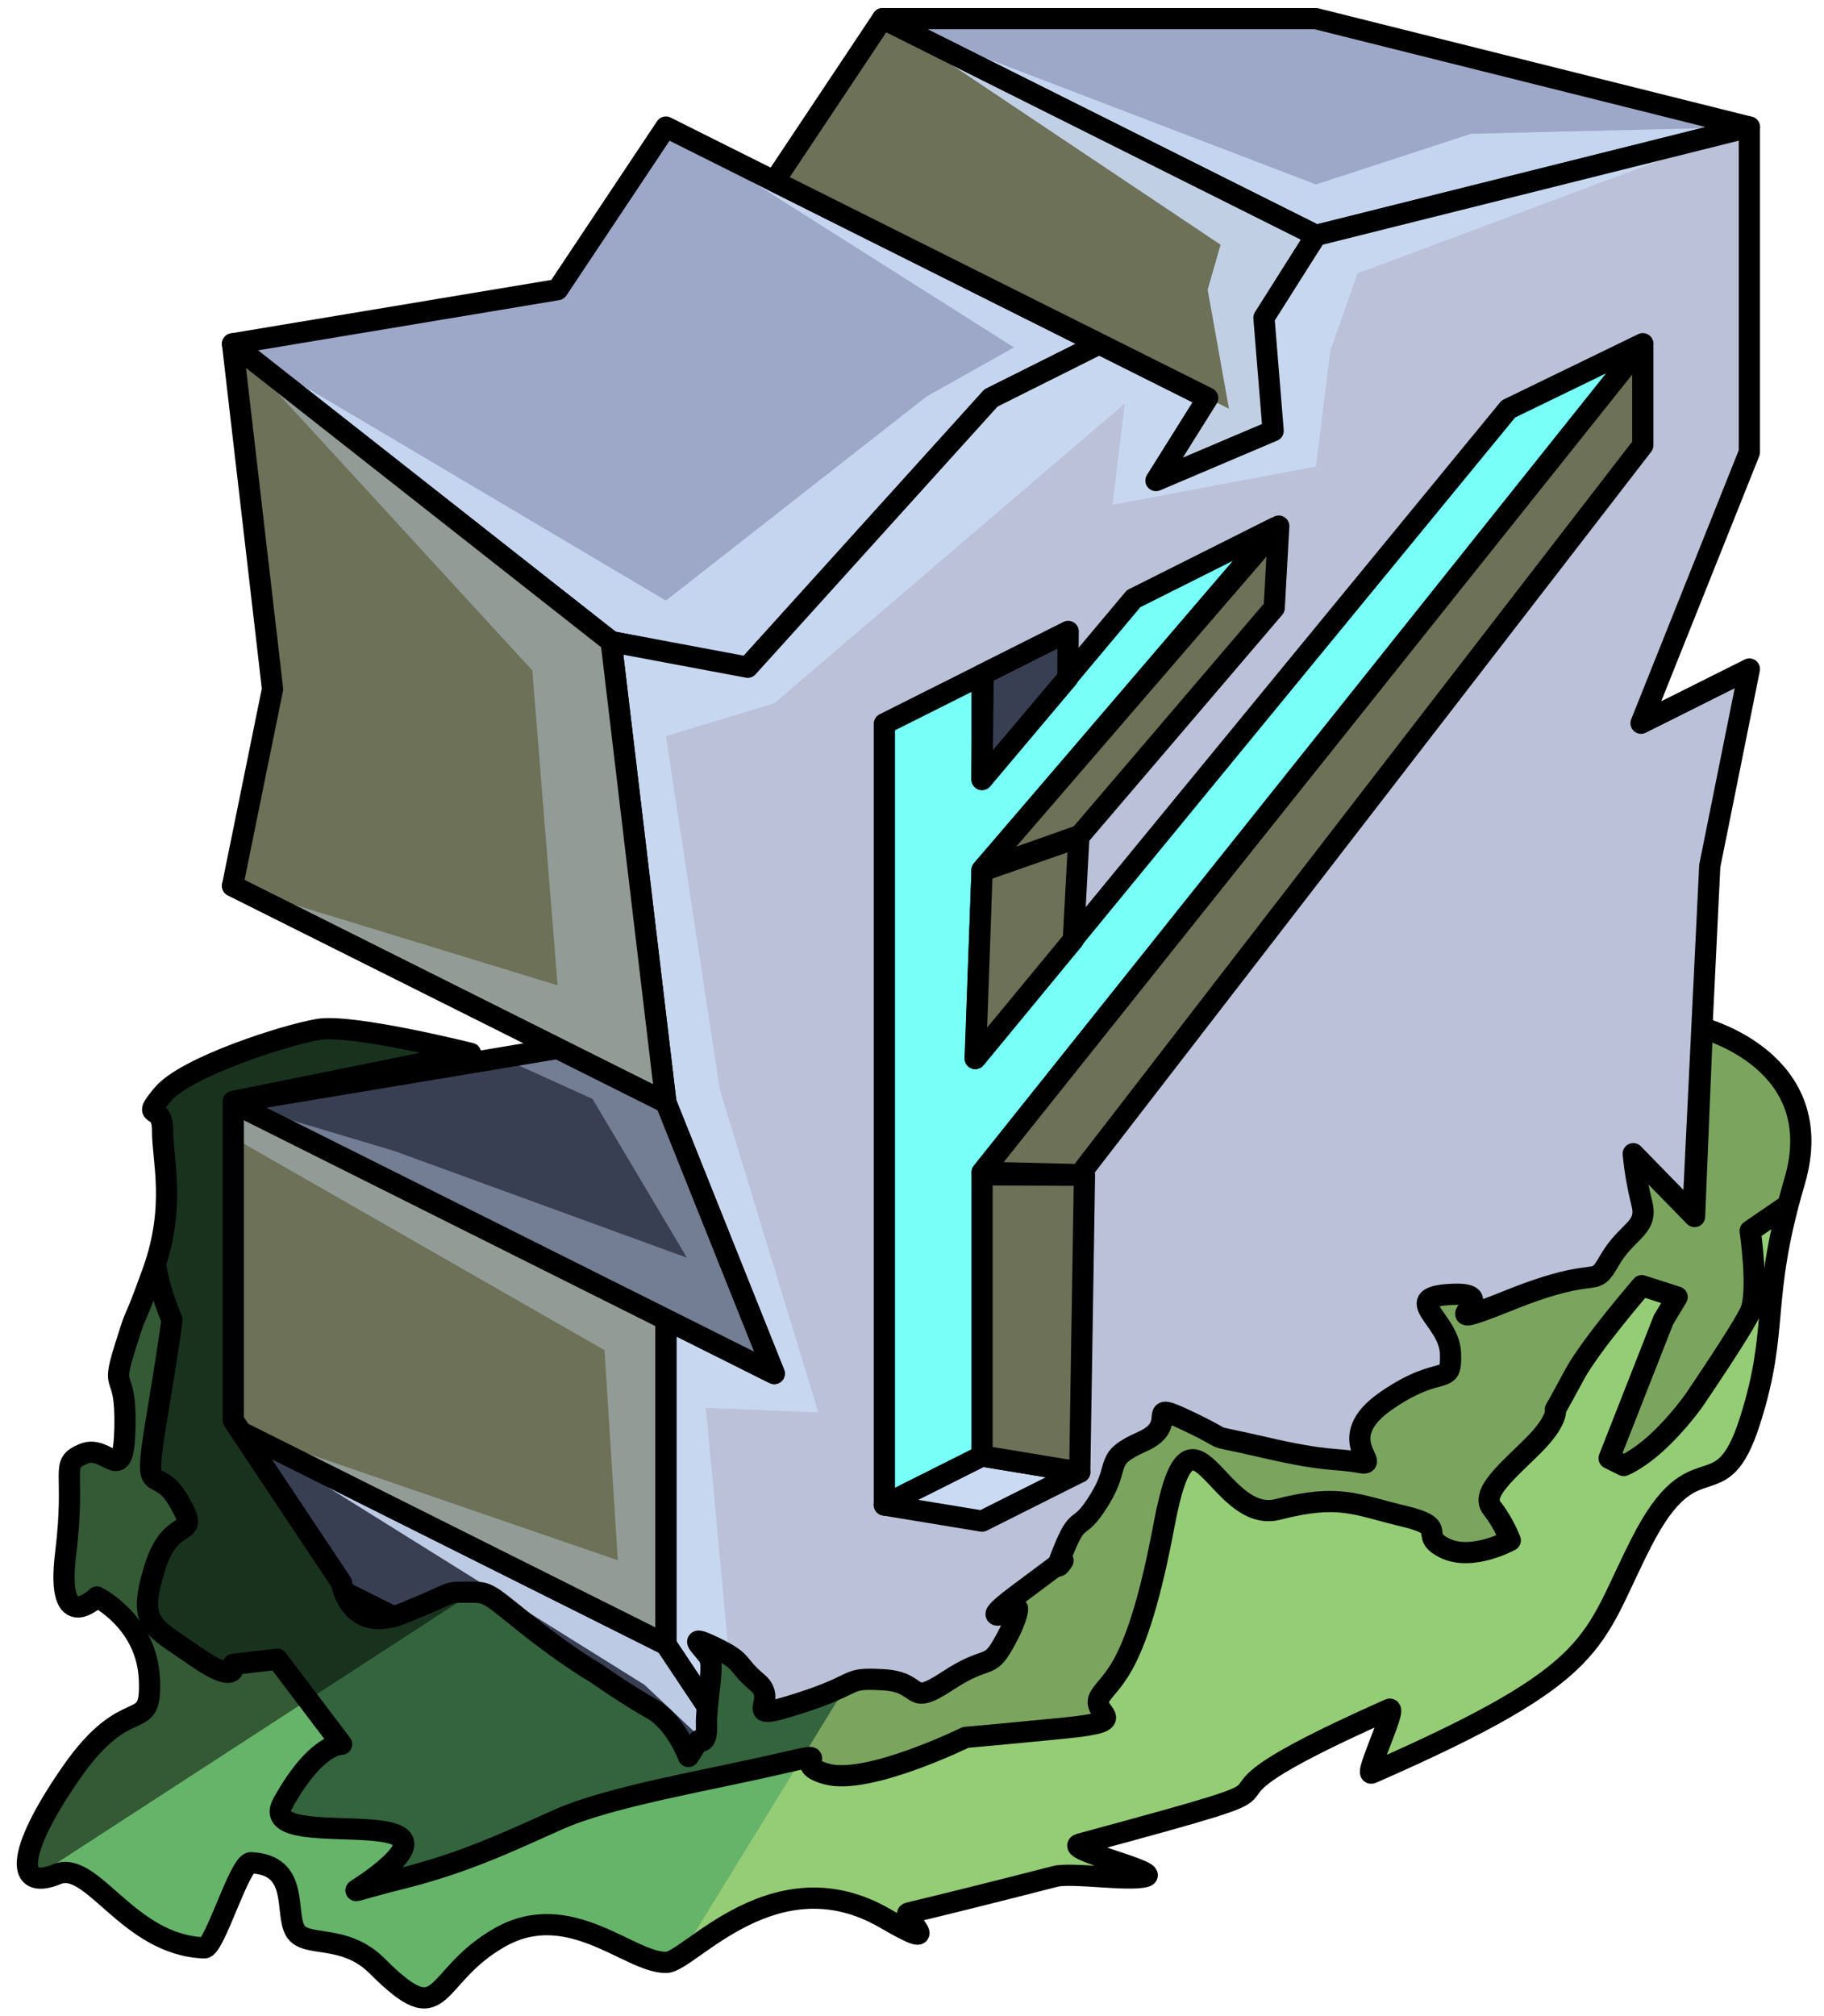 <?xml version="1.0" encoding="UTF-8" standalone="no"?><!DOCTYPE svg PUBLIC "-//W3C//DTD SVG 1.1//EN" "http://www.w3.org/Graphics/SVG/1.1/DTD/svg11.dtd"><svg width="100%" height="100%" viewBox="0 0 86 95" version="1.1" xmlns="http://www.w3.org/2000/svg" xmlns:xlink="http://www.w3.org/1999/xlink" xml:space="preserve" xmlns:serif="http://www.serif.com/" style="fill-rule:evenodd;clip-rule:evenodd;stroke-linecap:round;stroke-linejoin:round;stroke-miterlimit:1.5;"><g id="F_Runestone_grass_2"><g id="F_Runestone_runes_2"><g><g><path d="M62.048,0.879l20.434,5.109l-20.434,5.108l-20.434,-10.217l20.434,0Z" style="fill:#9da8c9;"/><clipPath id="_clip1"><path d="M62.048,0.879l20.434,5.109l-20.434,5.108l-20.434,-10.217l20.434,0Z"/></clipPath><g clip-path="url(#_clip1)"><path d="M82.482,5.988l-18.481,6.9l-1.279,3.654l-0.674,5.442l-9.595,1.807l0.58,-4.774l-16.527,14.129l-5.109,1.548l2.54,16.645l4.645,15.226l-5.302,-0.216l1.044,11.183l2.182,7.638l-6.118,-5.767l-19.425,-12.113l18.167,6.242l-0.629,-9.902l-17.538,-10.033l0,-1.632l7.619,2.277l13.806,5.033l-4.451,-7.484l-4.129,-1.871l2.481,-0.51l-15.326,-7.662l15.326,4.688l-1.191,-14.839l-14.135,-15.392l20.434,12.102l12.281,-9.613l4.129,-2.322l-16.41,-10.384l26.546,13.273l-1.003,-5.61l0.609,-2.118l-15.935,-10.654l20.434,7.815l7.308,-2.387l13.126,-0.319Z" style="fill:#cadaf3;fill-opacity:0.9;"/></g><path d="M62.048,0.879l20.434,5.109l-20.434,5.108l-20.434,-10.217l20.434,0Z" style="fill:none;stroke:#000;stroke-width:1px;"/><path d="M31.397,5.988l-5.108,7.663l-15.326,2.554l17.852,14.035l6.39,1.254l11.518,-12.735l5.108,-2.554l-20.434,-10.217" style="fill:#9da8c9;"/><clipPath id="_clip2"><path d="M31.397,5.988l-5.108,7.663l-15.326,2.554l17.852,14.035l6.39,1.254l11.518,-12.735l5.108,-2.554l-20.434,-10.217"/></clipPath><g clip-path="url(#_clip2)"><path d="M82.482,5.988l-18.481,6.9l-1.279,3.654l-0.674,5.442l-9.595,1.807l0.58,-4.774l-16.527,14.129l-5.109,1.548l2.54,16.645l4.645,15.226l-5.302,-0.216l1.044,11.183l2.182,7.638l-6.118,-5.767l-19.425,-12.113l18.167,6.242l-0.629,-9.902l-17.538,-10.033l0,-1.632l7.619,2.277l13.806,5.033l-4.451,-7.484l-4.129,-1.871l2.481,-0.51l-15.326,-7.662l15.326,4.688l-1.191,-14.839l-14.135,-15.392l20.434,12.102l12.281,-9.613l4.129,-2.322l-16.41,-10.384l26.546,13.273l-1.003,-5.61l0.609,-2.118l-15.935,-10.654l20.434,7.815l7.308,-2.387l13.126,-0.319Z" style="fill:#cadaf3;fill-opacity:0.9;"/></g><path d="M31.397,5.988l-5.108,7.663l-15.326,2.554l17.852,14.035l6.39,1.254l11.518,-12.735l5.108,-2.554l-20.434,-10.217" style="fill:none;stroke:#000;stroke-width:1px;"/><path d="M82.482,5.988l-20.434,5.108l-5.108,7.663l-5.109,-2.554l-5.108,2.554l-11.469,12.687l-6.441,-1.207l2.584,21.726l5.109,12.771l-5.109,-2.554l0,15.325l5.109,7.663l15.325,-7.663l0,-5.108l5.109,-2.555l5.108,2.555l17.456,-8.728l1.11,-22.858l1.868,-9.282l-5.108,2.554l5.108,-12.772l0,-15.325Z" style="fill:#bac1d8;"/><clipPath id="_clip3"><path d="M82.482,5.988l-20.434,5.108l-5.108,7.663l-5.109,-2.554l-5.108,2.554l-11.469,12.687l-6.441,-1.207l2.584,21.726l5.109,12.771l-5.109,-2.554l0,15.325l5.109,7.663l15.325,-7.663l0,-5.108l5.109,-2.555l5.108,2.555l17.456,-8.728l1.11,-22.858l1.868,-9.282l-5.108,2.554l5.108,-12.772l0,-15.325Z"/></clipPath><g clip-path="url(#_clip3)"><path d="M82.482,5.988l-18.481,6.9l-1.279,3.654l-0.674,5.442l-9.595,1.807l0.58,-4.774l-16.527,14.129l-5.109,1.548l2.54,16.645l4.645,15.226l-5.302,-0.216l1.044,11.183l2.182,7.638l-6.118,-5.767l-19.425,-12.113l18.167,6.242l-0.629,-9.902l-17.538,-10.033l0,-1.632l7.619,2.277l13.806,5.033l-4.451,-7.484l-4.129,-1.871l2.481,-0.51l-15.326,-7.662l15.326,4.688l-1.191,-14.839l-14.135,-15.392l20.434,12.102l12.281,-9.613l4.129,-2.322l-16.41,-10.384l26.546,13.273l-1.003,-5.61l0.609,-2.118l-15.935,-10.654l20.434,7.815l7.308,-2.387l13.126,-0.319Z" style="fill:#cadaf3;fill-opacity:0.9;"/></g><path d="M82.482,5.988l-20.434,5.108l-5.108,7.663l-5.109,-2.554l-5.108,2.554l-11.469,12.687l-6.441,-1.207l2.584,21.726l5.109,12.771l-5.109,-2.554l0,15.325l5.109,7.663l15.325,-7.663l0,-5.108l5.109,-2.555l5.108,2.555l17.456,-8.728l1.11,-22.858l1.868,-9.282l-5.108,2.554l5.108,-12.772l0,-15.325Z" style="fill:none;stroke:#000;stroke-width:1px;"/><path d="M10.963,16.205l17.852,14.035l2.582,21.725l-20.434,-10.217l1.887,-9.274l-1.887,-16.269Z" style="fill:#6c7157;"/><clipPath id="_clip4"><path d="M10.963,16.205l17.852,14.035l2.582,21.725l-20.434,-10.217l1.887,-9.274l-1.887,-16.269Z"/></clipPath><g clip-path="url(#_clip4)"><path d="M82.482,5.988l-18.481,6.9l-1.279,3.654l-0.674,5.442l-9.595,1.807l0.58,-4.774l-16.527,14.129l-5.109,1.548l2.54,16.645l4.645,15.226l-5.302,-0.216l1.044,11.183l2.182,7.638l-6.118,-5.767l-19.425,-12.113l18.167,6.242l-0.629,-9.902l-17.538,-10.033l0,-1.632l7.619,2.277l13.806,5.033l-4.451,-7.484l-4.129,-1.871l2.481,-0.51l-15.326,-7.662l15.326,4.688l-1.191,-14.839l-14.135,-15.392l20.434,12.102l12.281,-9.613l4.129,-2.322l-16.41,-10.384l26.546,13.273l-1.003,-5.61l0.609,-2.118l-15.935,-10.654l20.434,7.815l7.308,-2.387l13.126,-0.319Z" style="fill:#cadaf3;fill-opacity:0.4;"/></g><path d="M10.963,16.205l17.852,14.035l2.582,21.725l-20.434,-10.217l1.887,-9.274l-1.887,-16.269Z" style="fill:none;stroke:#000;stroke-width:1px;"/><path d="M36.506,85.17l-20.435,-10.217l-5.108,-7.663l0,-15.325l20.434,10.217l0,15.325l5.109,7.663Z" style="fill:#6c7157;"/><clipPath id="_clip5"><path d="M36.506,85.17l-20.435,-10.217l-5.108,-7.663l0,-15.325l20.434,10.217l0,15.325l5.109,7.663Z"/></clipPath><g clip-path="url(#_clip5)"><path d="M82.482,5.988l-18.481,6.9l-1.279,3.654l-0.674,5.442l-9.595,1.807l0.58,-4.774l-16.527,14.129l-5.109,1.548l2.54,16.645l4.645,15.226l-5.302,-0.216l1.044,11.183l2.182,7.638l-6.118,-5.767l-19.425,-12.113l18.167,6.242l-0.629,-9.902l-17.538,-10.033l0,-1.632l7.619,2.277l13.806,5.033l-4.451,-7.484l-4.129,-1.871l2.481,-0.51l-15.326,-7.662l15.326,4.688l-1.191,-14.839l-14.135,-15.392l20.434,12.102l12.281,-9.613l4.129,-2.322l-16.41,-10.384l26.546,13.273l-1.003,-5.61l0.609,-2.118l-15.935,-10.654l20.434,7.815l7.308,-2.387l13.126,-0.319Z" style="fill:#cadaf3;fill-opacity:0.4;"/></g><path d="M36.506,85.17l-20.435,-10.217l-5.108,-7.663l0,-15.325l20.434,10.217l0,15.325l5.109,7.663Z" style="fill:none;stroke:#000;stroke-width:1px;"/><path d="M10.963,41.748l15.326,7.662l-15.326,2.555l25.543,12.771l-5.109,-12.771l-20.434,-10.217Z" style="fill:#393f53;"/><clipPath id="_clip6"><path d="M10.963,41.748l15.326,7.662l-15.326,2.555l25.543,12.771l-5.109,-12.771l-20.434,-10.217Z"/></clipPath><g clip-path="url(#_clip6)"><path d="M82.482,5.988l-18.481,6.9l-1.279,3.654l-0.674,5.442l-9.595,1.807l0.58,-4.774l-16.527,14.129l-5.109,1.548l2.54,16.645l4.645,15.226l-5.302,-0.216l1.044,11.183l2.182,7.638l-6.118,-5.767l-19.425,-12.113l18.167,6.242l-0.629,-9.902l-17.538,-10.033l0,-1.632l7.619,2.277l13.806,5.033l-4.451,-7.484l-4.129,-1.871l2.481,-0.51l-15.326,-7.662l15.326,4.688l-1.191,-14.839l-14.135,-15.392l20.434,12.102l12.281,-9.613l4.129,-2.322l-16.41,-10.384l26.546,13.273l-1.003,-5.61l0.609,-2.118l-15.935,-10.654l20.434,7.815l7.308,-2.387l13.126,-0.319Z" style="fill:#cadaf3;fill-opacity:0.4;"/></g><path d="M10.963,41.748l15.326,7.662l-15.326,2.555l25.543,12.771l-5.109,-12.771l-20.434,-10.217Z" style="fill:none;stroke:#000;stroke-width:1px;"/><path d="M10.963,67.29l20.434,10.217l5.109,7.663l-20.435,-10.217l-5.108,-7.663Z" style="fill:#393f53;"/><clipPath id="_clip7"><path d="M10.963,67.29l20.434,10.217l5.109,7.663l-20.435,-10.217l-5.108,-7.663Z"/></clipPath><g clip-path="url(#_clip7)"><path d="M82.482,5.988l-18.481,6.9l-1.279,3.654l-0.674,5.442l-9.595,1.807l0.58,-4.774l-16.527,14.129l-5.109,1.548l2.54,16.645l4.645,15.226l-5.302,-0.216l1.044,11.183l2.182,7.638l-6.118,-5.767l-19.425,-12.113l18.167,6.242l-0.629,-9.902l-17.538,-10.033l0,-1.632l7.619,2.277l13.806,5.033l-4.451,-7.484l-4.129,-1.871l2.481,-0.51l-15.326,-7.662l15.326,4.688l-1.191,-14.839l-14.135,-15.392l20.434,12.102l12.281,-9.613l4.129,-2.322l-16.41,-10.384l26.546,13.273l-1.003,-5.61l0.609,-2.118l-15.935,-10.654l20.434,7.815l7.308,-2.387l13.126,-0.319Z" style="fill:#cadaf3;fill-opacity:0.9;"/></g><path d="M10.963,67.29l20.434,10.217l5.109,7.663l-20.435,-10.217l-5.108,-7.663Z" style="fill:none;stroke:#000;stroke-width:1px;"/><path d="M41.614,0.879l-5.108,7.663l20.434,10.217l-2.438,3.89l5.526,-2.346l-0.435,-5.326l2.455,-3.881l-20.434,-10.217Z" style="fill:#6c7157;"/><clipPath id="_clip8"><path d="M41.614,0.879l-5.108,7.663l20.434,10.217l-2.438,3.89l5.526,-2.346l-0.435,-5.326l2.455,-3.881l-20.434,-10.217Z"/></clipPath><g clip-path="url(#_clip8)"><path d="M82.482,5.988l-18.481,6.9l-1.279,3.654l-0.674,5.442l-9.595,1.807l0.58,-4.774l-16.527,14.129l-5.109,1.548l2.54,16.645l4.645,15.226l-5.302,-0.216l1.044,11.183l2.182,7.638l-6.118,-5.767l-19.425,-12.113l18.167,6.242l-0.629,-9.902l-17.538,-10.033l0,-1.632l7.619,2.277l13.806,5.033l-4.451,-7.484l-4.129,-1.871l2.481,-0.51l-15.326,-7.662l15.326,4.688l-1.191,-14.839l-14.135,-15.392l20.434,12.102l12.281,-9.613l4.129,-2.322l-16.41,-10.384l26.546,13.273l-1.003,-5.61l0.609,-2.118l-15.935,-10.654l20.434,7.815l7.308,-2.387l13.126,-0.319Z" style="fill:#cadaf3;fill-opacity:0.9;"/></g><path d="M41.614,0.879l-5.108,7.663l20.434,10.217l-2.438,3.89l5.526,-2.346l-0.435,-5.326l2.455,-3.881l-20.434,-10.217Z" style="fill:none;stroke:#000;stroke-width:1px;"/><g><path d="M41.698,34.11l0,36.821l4.605,-2.31l0.503,-11.192l30.651,-41.23l-6.337,3.075l-25.143,30.617l0.326,-8.886l13.818,-16.134l-6.673,3.346l-7.145,8.513l0,-4.93l-4.605,2.31Z" style="fill:#78fff8;stroke:#000;stroke-width:1px;"/><path d="M41.698,70.931l4.605,0.758l4.606,-2.309l-4.606,-0.759l-4.605,2.31Z" style="fill:#cadaf3;stroke:#000;stroke-width:1px;"/><path d="M50.909,69.38l0.223,-13.993l-4.829,-0.018l0,13.252l4.606,0.759Z" style="fill:#6c7157;stroke:#000;stroke-width:1px;"/><path d="M46.303,55.247l31.154,-39.021l0,4.759l-26.548,34.376l-4.606,-0.114Z" style="fill:#6c7157;stroke:#000;stroke-width:1px;"/><path d="M50.918,39.372l9.16,-10.723l0.214,-3.853l-13.989,16.209l4.615,-1.633Z" style="fill:#6c7157;stroke:#000;stroke-width:1px;"/><path d="M46.356,31.769l-0.056,4.972l4.05,-4.8l0.013,-2.182l-4.007,2.01Z" style="fill:#393f53;stroke:#000;stroke-width:1px;"/><path d="M46.304,41.048l4.562,-1.591l-0.258,4.834l-4.616,5.592l0.312,-8.835Z" style="fill:#6c7157;stroke:#000;stroke-width:1px;"/></g></g></g></g><path d="M80.262,48.452c0,0 6.024,1.537 4.352,7.225c-1.672,5.688 -0.692,6.842 -2.096,11.265c-1.404,4.423 -2.576,0.767 -5.109,5.714c-2.445,4.776 -1.717,6.082 -12.733,10.908c-0.391,0.171 1.248,-3.193 0.821,-3.003c-0.898,0.399 -1.669,0.754 -2.331,1.07c-8.523,4.067 0.852,1.734 -12.241,5.274c-0.883,0.239 3.879,1.316 3.075,1.538c-0.803,0.222 -3.476,-0.207 -4.251,-0.008c-2.579,0.663 -4.884,1.237 -6.919,1.727c-0.37,0.089 1.938,2.016 -1.083,0.259c-5.189,-3.018 -9.235,2.024 -10.314,2.064c-1.717,0.063 -4.566,-3.054 -7.872,-1.173c-3.307,1.881 -2.554,4.569 -5.78,1.343c-1.544,-1.543 -3.353,-0.852 -3.846,-1.639c-0.537,-0.857 0.226,-3.128 -2.108,-3.226c-0.532,-0.022 -1.71,4.029 -2.194,4.012c-3.598,-0.129 -5.277,-4.16 -6.947,-3.474c-1.894,0.779 -2.04,-0.866 0.667,-4.775c2.707,-3.908 3.812,-1.698 3.69,-4.416c-0.122,-2.718 -2.473,-3.872 -2.473,-3.872c0,0 -1.965,1.936 -1.474,-2.057c0.491,-3.993 -0.318,-4.202 0.839,-4.689c1.158,-0.487 1.892,1.663 1.955,-1.24c0.063,-2.903 -0.708,-1.505 0,-3.763c0.708,-2.258 0.201,-0.492 1.315,-3.579c1.114,-3.088 0.451,-5.273 0.46,-6.654c0.008,-1.38 -1.067,-0.412 0.008,-1.703c1.076,-1.29 5.754,-2.798 7.34,-3.065c1.585,-0.268 7.176,1.13 7.176,1.13l-11.19,2.263l0,15.034l5.108,7.663c0,0 0.364,2.441 2.875,1.437c2.512,-1.004 1.961,-1.004 3.007,-1.004c1.046,0 0.881,-0.055 2.808,1.487c1.927,1.541 3.276,2.314 3.276,2.314c0,0 1.568,1.099 2.669,1.705c1.102,0.605 1.717,2.237 1.717,2.237l0.486,-0.751c0,0 0.4,0.25 0.365,-0.701c-0.035,-0.951 0.35,-2.712 0.158,-3.153c-0.193,-0.44 -1.294,-1.266 0.192,-0.55c1.487,0.715 0.969,0.76 2.054,1.673c1.084,0.914 -1.019,1.928 1.96,0.98c2.978,-0.947 2.056,-1.222 3.976,-1.112c1.92,0.11 1.094,1.321 3.021,0.055c1.927,-1.266 1.927,-0.495 2.643,-1.761c0.715,-1.267 0.66,-1.652 0.66,-1.652c0,0 -2.242,1.017 -0.048,-0.62l2.195,-1.637c0,0 -0.569,0.899 0.101,-0.679c0.67,-1.578 0.638,-0.587 1.645,-2.239c1.007,-1.652 0.122,-1.864 1.996,-2.694c1.874,-0.829 -0.108,-2.041 2.204,-0.94c2.312,1.101 0.378,0.481 3.492,1.204c3.114,0.723 3.39,0.503 4.546,0.723c1.156,0.22 -1.377,-1.101 1.266,-2.918c2.643,-1.816 3.065,-0.587 3.019,-2.22c-0.046,-1.633 -2.524,-2.679 0.119,-2.789c2.643,-0.111 -1.705,2.033 2.671,0.273c4.376,-1.76 3.88,-0.439 4.706,-1.87c0.826,-1.431 1.836,-1.486 1.523,-2.698c-0.312,-1.211 -0.404,-2.332 -0.404,-2.332l2.892,2.961l0.365,-8.882Z" style="fill:#33643d;"/><clipPath id="_clip9"><path d="M80.262,48.452c0,0 6.024,1.537 4.352,7.225c-1.672,5.688 -0.692,6.842 -2.096,11.265c-1.404,4.423 -2.576,0.767 -5.109,5.714c-2.445,4.776 -1.717,6.082 -12.733,10.908c-0.391,0.171 1.248,-3.193 0.821,-3.003c-0.898,0.399 -1.669,0.754 -2.331,1.07c-8.523,4.067 0.852,1.734 -12.241,5.274c-0.883,0.239 3.879,1.316 3.075,1.538c-0.803,0.222 -3.476,-0.207 -4.251,-0.008c-2.579,0.663 -4.884,1.237 -6.919,1.727c-0.37,0.089 1.938,2.016 -1.083,0.259c-5.189,-3.018 -9.235,2.024 -10.314,2.064c-1.717,0.063 -4.566,-3.054 -7.872,-1.173c-3.307,1.881 -2.554,4.569 -5.78,1.343c-1.544,-1.543 -3.353,-0.852 -3.846,-1.639c-0.537,-0.857 0.226,-3.128 -2.108,-3.226c-0.532,-0.022 -1.71,4.029 -2.194,4.012c-3.598,-0.129 -5.277,-4.16 -6.947,-3.474c-1.894,0.779 -2.04,-0.866 0.667,-4.775c2.707,-3.908 3.812,-1.698 3.69,-4.416c-0.122,-2.718 -2.473,-3.872 -2.473,-3.872c0,0 -1.965,1.936 -1.474,-2.057c0.491,-3.993 -0.318,-4.202 0.839,-4.689c1.158,-0.487 1.892,1.663 1.955,-1.24c0.063,-2.903 -0.708,-1.505 0,-3.763c0.708,-2.258 0.201,-0.492 1.315,-3.579c1.114,-3.088 0.451,-5.273 0.46,-6.654c0.008,-1.38 -1.067,-0.412 0.008,-1.703c1.076,-1.29 5.754,-2.798 7.34,-3.065c1.585,-0.268 7.176,1.13 7.176,1.13l-11.19,2.263l0,15.034l5.108,7.663c0,0 0.364,2.441 2.875,1.437c2.512,-1.004 1.961,-1.004 3.007,-1.004c1.046,0 0.881,-0.055 2.808,1.487c1.927,1.541 3.276,2.314 3.276,2.314c0,0 1.568,1.099 2.669,1.705c1.102,0.605 1.717,2.237 1.717,2.237l0.486,-0.751c0,0 0.4,0.25 0.365,-0.701c-0.035,-0.951 0.35,-2.712 0.158,-3.153c-0.193,-0.44 -1.294,-1.266 0.192,-0.55c1.487,0.715 0.969,0.76 2.054,1.673c1.084,0.914 -1.019,1.928 1.96,0.98c2.978,-0.947 2.056,-1.222 3.976,-1.112c1.92,0.11 1.094,1.321 3.021,0.055c1.927,-1.266 1.927,-0.495 2.643,-1.761c0.715,-1.267 0.66,-1.652 0.66,-1.652c0,0 -2.242,1.017 -0.048,-0.62l2.195,-1.637c0,0 -0.569,0.899 0.101,-0.679c0.67,-1.578 0.638,-0.587 1.645,-2.239c1.007,-1.652 0.122,-1.864 1.996,-2.694c1.874,-0.829 -0.108,-2.041 2.204,-0.94c2.312,1.101 0.378,0.481 3.492,1.204c3.114,0.723 3.39,0.503 4.546,0.723c1.156,0.22 -1.377,-1.101 1.266,-2.918c2.643,-1.816 3.065,-0.587 3.019,-2.22c-0.046,-1.633 -2.524,-2.679 0.119,-2.789c2.643,-0.111 -1.705,2.033 2.671,0.273c4.376,-1.76 3.88,-0.439 4.706,-1.87c0.826,-1.431 1.836,-1.486 1.523,-2.698c-0.312,-1.211 -0.404,-2.332 -0.404,-2.332l2.892,2.961l0.365,-8.882Z"/></clipPath><g clip-path="url(#_clip9)"><path d="M86.812,36.46l18.329,50.033l-68.039,22.174l-11.592,-5.796l28.829,-46.888l32.473,-19.523" style="fill:#c4e783;fill-opacity:0.5;"/><path d="M88.861,52.204l-4.555,4.581l-1.788,1.226c0,0 0.431,2.914 0,3.822c-0.432,0.909 -2.455,3.881 -2.455,3.881c0,0 -0.557,0.899 -1.632,1.974c-1.076,1.076 -1.874,1.382 -1.874,1.382l-0.688,-0.344l2.562,-6.522l0.645,-1.075l-1.667,-0.537c0,0 -2.419,2.795 -3.172,4.193c-0.753,1.398 -0.901,1.639 -0.901,1.639c0,0 0.147,0.512 -1.035,1.694c-1.182,1.183 -2.522,2.249 -1.959,2.953c0.562,0.703 0.866,1.526 0.866,1.526c0,0 -1.81,1.005 -3.1,0.36c-1.29,-0.645 0.323,-0.968 -1.935,-1.505c-2.258,-0.538 -3.018,-1.062 -5.918,-0.316c-2.9,0.746 -4.082,-6.136 -5.373,0.746c-1.29,6.881 -2.482,7.204 -3.015,8.064c-0.533,0.86 1.737,1.159 -1.656,1.494c-3.393,0.334 -4.683,0.442 -4.683,0.442c0,0 -4.619,2.267 -6.557,1.725c-1.938,-0.543 0.842,-1.188 -2.43,-0.435c-3.271,0.753 -7.808,1.505 -10.217,2.581c-2.409,1.075 -4.448,2.051 -7.461,2.799c-3.013,0.749 -2.275,0.84 -0.785,-0.397c4.038,-3.353 -6.058,-0.789 -4.748,-3.159c1.582,-2.863 2.777,-2.792 2.777,-2.792l-3.037,-4.009l-2.071,0.246c0,0 0.272,1.057 -1.793,-0.386c-2.065,-1.442 -2.731,-1.484 -1.914,-4.151c0.817,-2.667 2.246,-1.226 1.155,-3.129c-1.091,-1.904 -1.736,0.139 -1.091,-3.732c0.645,-3.871 0.753,-4.839 0.753,-4.839c0,0 -1.078,-2.476 -0.754,-3.657c0.323,-1.181 0.431,-2.149 0.431,-2.149l-4.542,1.558l2.646,-6.074l0,-0.86c0,0 -6.599,-2.903 -7.566,0.752c-0.968,3.656 -3.216,4.066 -1.232,13.323c1.984,9.258 2.573,10.124 1.311,15.981c-1.262,5.857 -3.843,9.621 -0.832,10.911c3.011,1.29 0.323,2.258 11.72,2.903c11.398,0.645 59.587,-4.119 59.587,-4.119l22.993,-25.343l-3.01,-13.226" style="fill:#66b36a;"/><clipPath id="_clip10"><path d="M88.861,52.204l-4.555,4.581l-1.788,1.226c0,0 0.431,2.914 0,3.822c-0.432,0.909 -2.455,3.881 -2.455,3.881c0,0 -0.557,0.899 -1.632,1.974c-1.076,1.076 -1.874,1.382 -1.874,1.382l-0.688,-0.344l2.562,-6.522l0.645,-1.075l-1.667,-0.537c0,0 -2.419,2.795 -3.172,4.193c-0.753,1.398 -0.901,1.639 -0.901,1.639c0,0 0.147,0.512 -1.035,1.694c-1.182,1.183 -2.522,2.249 -1.959,2.953c0.562,0.703 0.866,1.526 0.866,1.526c0,0 -1.81,1.005 -3.1,0.36c-1.29,-0.645 0.323,-0.968 -1.935,-1.505c-2.258,-0.538 -3.018,-1.062 -5.918,-0.316c-2.9,0.746 -4.082,-6.136 -5.373,0.746c-1.29,6.881 -2.482,7.204 -3.015,8.064c-0.533,0.86 1.737,1.159 -1.656,1.494c-3.393,0.334 -4.683,0.442 -4.683,0.442c0,0 -4.619,2.267 -6.557,1.725c-1.938,-0.543 0.842,-1.188 -2.43,-0.435c-3.271,0.753 -7.808,1.505 -10.217,2.581c-2.409,1.075 -4.448,2.051 -7.461,2.799c-3.013,0.749 -2.275,0.84 -0.785,-0.397c4.038,-3.353 -6.058,-0.789 -4.748,-3.159c1.582,-2.863 2.777,-2.792 2.777,-2.792l-3.037,-4.009l-2.071,0.246c0,0 0.272,1.057 -1.793,-0.386c-2.065,-1.442 -2.731,-1.484 -1.914,-4.151c0.817,-2.667 2.246,-1.226 1.155,-3.129c-1.091,-1.904 -1.736,0.139 -1.091,-3.732c0.645,-3.871 0.753,-4.839 0.753,-4.839c0,0 -1.078,-2.476 -0.754,-3.657c0.323,-1.181 0.431,-2.149 0.431,-2.149l-4.542,1.558l2.646,-6.074l0,-0.86c0,0 -6.599,-2.903 -7.566,0.752c-0.968,3.656 -3.216,4.066 -1.232,13.323c1.984,9.258 2.573,10.124 1.311,15.981c-1.262,5.857 -3.843,9.621 -0.832,10.911c3.011,1.29 0.323,2.258 11.72,2.903c11.398,0.645 59.587,-4.119 59.587,-4.119l22.993,-25.343l-3.01,-13.226"/></clipPath><g clip-path="url(#_clip10)"><path d="M86.812,36.46l18.329,50.033l-68.039,22.174l-11.592,-5.796l28.829,-46.888l32.473,-19.523" style="fill:#c4e783;fill-opacity:0.5;"/></g><path d="M88.861,52.204l-4.555,4.581l-1.788,1.226c0,0 0.431,2.914 0,3.822c-0.432,0.909 -2.455,3.881 -2.455,3.881c0,0 -0.557,0.899 -1.632,1.974c-1.076,1.076 -1.874,1.382 -1.874,1.382l-0.688,-0.344l2.562,-6.522l0.645,-1.075l-1.667,-0.537c0,0 -2.419,2.795 -3.172,4.193c-0.753,1.398 -0.901,1.639 -0.901,1.639c0,0 0.147,0.512 -1.035,1.694c-1.182,1.183 -2.522,2.249 -1.959,2.953c0.562,0.703 0.866,1.526 0.866,1.526c0,0 -1.81,1.005 -3.1,0.36c-1.29,-0.645 0.323,-0.968 -1.935,-1.505c-2.258,-0.538 -3.018,-1.062 -5.918,-0.316c-2.9,0.746 -4.082,-6.136 -5.373,0.746c-1.29,6.881 -2.482,7.204 -3.015,8.064c-0.533,0.86 1.737,1.159 -1.656,1.494c-3.393,0.334 -4.683,0.442 -4.683,0.442c0,0 -4.619,2.267 -6.557,1.725c-1.938,-0.543 0.842,-1.188 -2.43,-0.435c-3.271,0.753 -7.808,1.505 -10.217,2.581c-2.409,1.075 -4.448,2.051 -7.461,2.799c-3.013,0.749 -2.275,0.84 -0.785,-0.397c4.038,-3.353 -6.058,-0.789 -4.748,-3.159c1.582,-2.863 2.777,-2.792 2.777,-2.792l-3.037,-4.009l-2.071,0.246c0,0 0.272,1.057 -1.793,-0.386c-2.065,-1.442 -2.731,-1.484 -1.914,-4.151c0.817,-2.667 2.246,-1.226 1.155,-3.129c-1.091,-1.904 -1.736,0.139 -1.091,-3.732c0.645,-3.871 0.753,-4.839 0.753,-4.839c0,0 -1.078,-2.476 -0.754,-3.657c0.323,-1.181 0.431,-2.149 0.431,-2.149l-4.542,1.558l2.646,-6.074l0,-0.86c0,0 -6.599,-2.903 -7.566,0.752c-0.968,3.656 -3.216,4.066 -1.232,13.323c1.984,9.258 2.573,10.124 1.311,15.981c-1.262,5.857 -3.843,9.621 -0.832,10.911c3.011,1.29 0.323,2.258 11.72,2.903c11.398,0.645 59.587,-4.119 59.587,-4.119l22.993,-25.343l-3.01,-13.226" style="fill:none;stroke:#000;stroke-width:1px;"/><path d="M30.618,69.666l-34.27,22.243l-1.489,-52.229l38.658,5.892l-2.899,24.094" style="fill-opacity:0.5;"/></g><path d="M80.262,48.452c0,0 6.024,1.537 4.352,7.225c-1.672,5.688 -0.692,6.842 -2.096,11.265c-1.404,4.423 -2.576,0.767 -5.109,5.714c-2.445,4.776 -1.717,6.082 -12.733,10.908c-0.391,0.171 1.248,-3.193 0.821,-3.003c-0.898,0.399 -1.669,0.754 -2.331,1.07c-8.523,4.067 0.852,1.734 -12.241,5.274c-0.883,0.239 3.879,1.316 3.075,1.538c-0.803,0.222 -3.476,-0.207 -4.251,-0.008c-2.579,0.663 -4.884,1.237 -6.919,1.727c-0.37,0.089 1.938,2.016 -1.083,0.259c-5.189,-3.018 -9.235,2.024 -10.314,2.064c-1.717,0.063 -4.566,-3.054 -7.872,-1.173c-3.307,1.881 -2.554,4.569 -5.78,1.343c-1.544,-1.543 -3.353,-0.852 -3.846,-1.639c-0.537,-0.857 0.226,-3.128 -2.108,-3.226c-0.532,-0.022 -1.71,4.029 -2.194,4.012c-3.598,-0.129 -5.277,-4.16 -6.947,-3.474c-1.894,0.779 -2.04,-0.866 0.667,-4.775c2.707,-3.908 3.812,-1.698 3.69,-4.416c-0.122,-2.718 -2.473,-3.872 -2.473,-3.872c0,0 -1.965,1.936 -1.474,-2.057c0.491,-3.993 -0.318,-4.202 0.839,-4.689c1.158,-0.487 1.892,1.663 1.955,-1.24c0.063,-2.903 -0.708,-1.505 0,-3.763c0.708,-2.258 0.201,-0.492 1.315,-3.579c1.114,-3.088 0.451,-5.273 0.46,-6.654c0.008,-1.38 -1.067,-0.412 0.008,-1.703c1.076,-1.29 5.754,-2.798 7.34,-3.065c1.585,-0.268 7.176,1.13 7.176,1.13l-11.19,2.263l0,15.034l5.108,7.663c0,0 0.364,2.441 2.875,1.437c2.512,-1.004 1.961,-1.004 3.007,-1.004c1.046,0 0.881,-0.055 2.808,1.487c1.927,1.541 3.276,2.314 3.276,2.314c0,0 1.568,1.099 2.669,1.705c1.102,0.605 1.717,2.237 1.717,2.237l0.486,-0.751c0,0 0.4,0.25 0.365,-0.701c-0.035,-0.951 0.35,-2.712 0.158,-3.153c-0.193,-0.44 -1.294,-1.266 0.192,-0.55c1.487,0.715 0.969,0.76 2.054,1.673c1.084,0.914 -1.019,1.928 1.96,0.98c2.978,-0.947 2.056,-1.222 3.976,-1.112c1.92,0.11 1.094,1.321 3.021,0.055c1.927,-1.266 1.927,-0.495 2.643,-1.761c0.715,-1.267 0.66,-1.652 0.66,-1.652c0,0 -2.242,1.017 -0.048,-0.62l2.195,-1.637c0,0 -0.569,0.899 0.101,-0.679c0.67,-1.578 0.638,-0.587 1.645,-2.239c1.007,-1.652 0.122,-1.864 1.996,-2.694c1.874,-0.829 -0.108,-2.041 2.204,-0.94c2.312,1.101 0.378,0.481 3.492,1.204c3.114,0.723 3.39,0.503 4.546,0.723c1.156,0.22 -1.377,-1.101 1.266,-2.918c2.643,-1.816 3.065,-0.587 3.019,-2.22c-0.046,-1.633 -2.524,-2.679 0.119,-2.789c2.643,-0.111 -1.705,2.033 2.671,0.273c4.376,-1.76 3.88,-0.439 4.706,-1.87c0.826,-1.431 1.836,-1.486 1.523,-2.698c-0.312,-1.211 -0.404,-2.332 -0.404,-2.332l2.892,2.961l0.365,-8.882Z" style="fill:none;stroke:#000;stroke-width:1px;"/></g></svg>